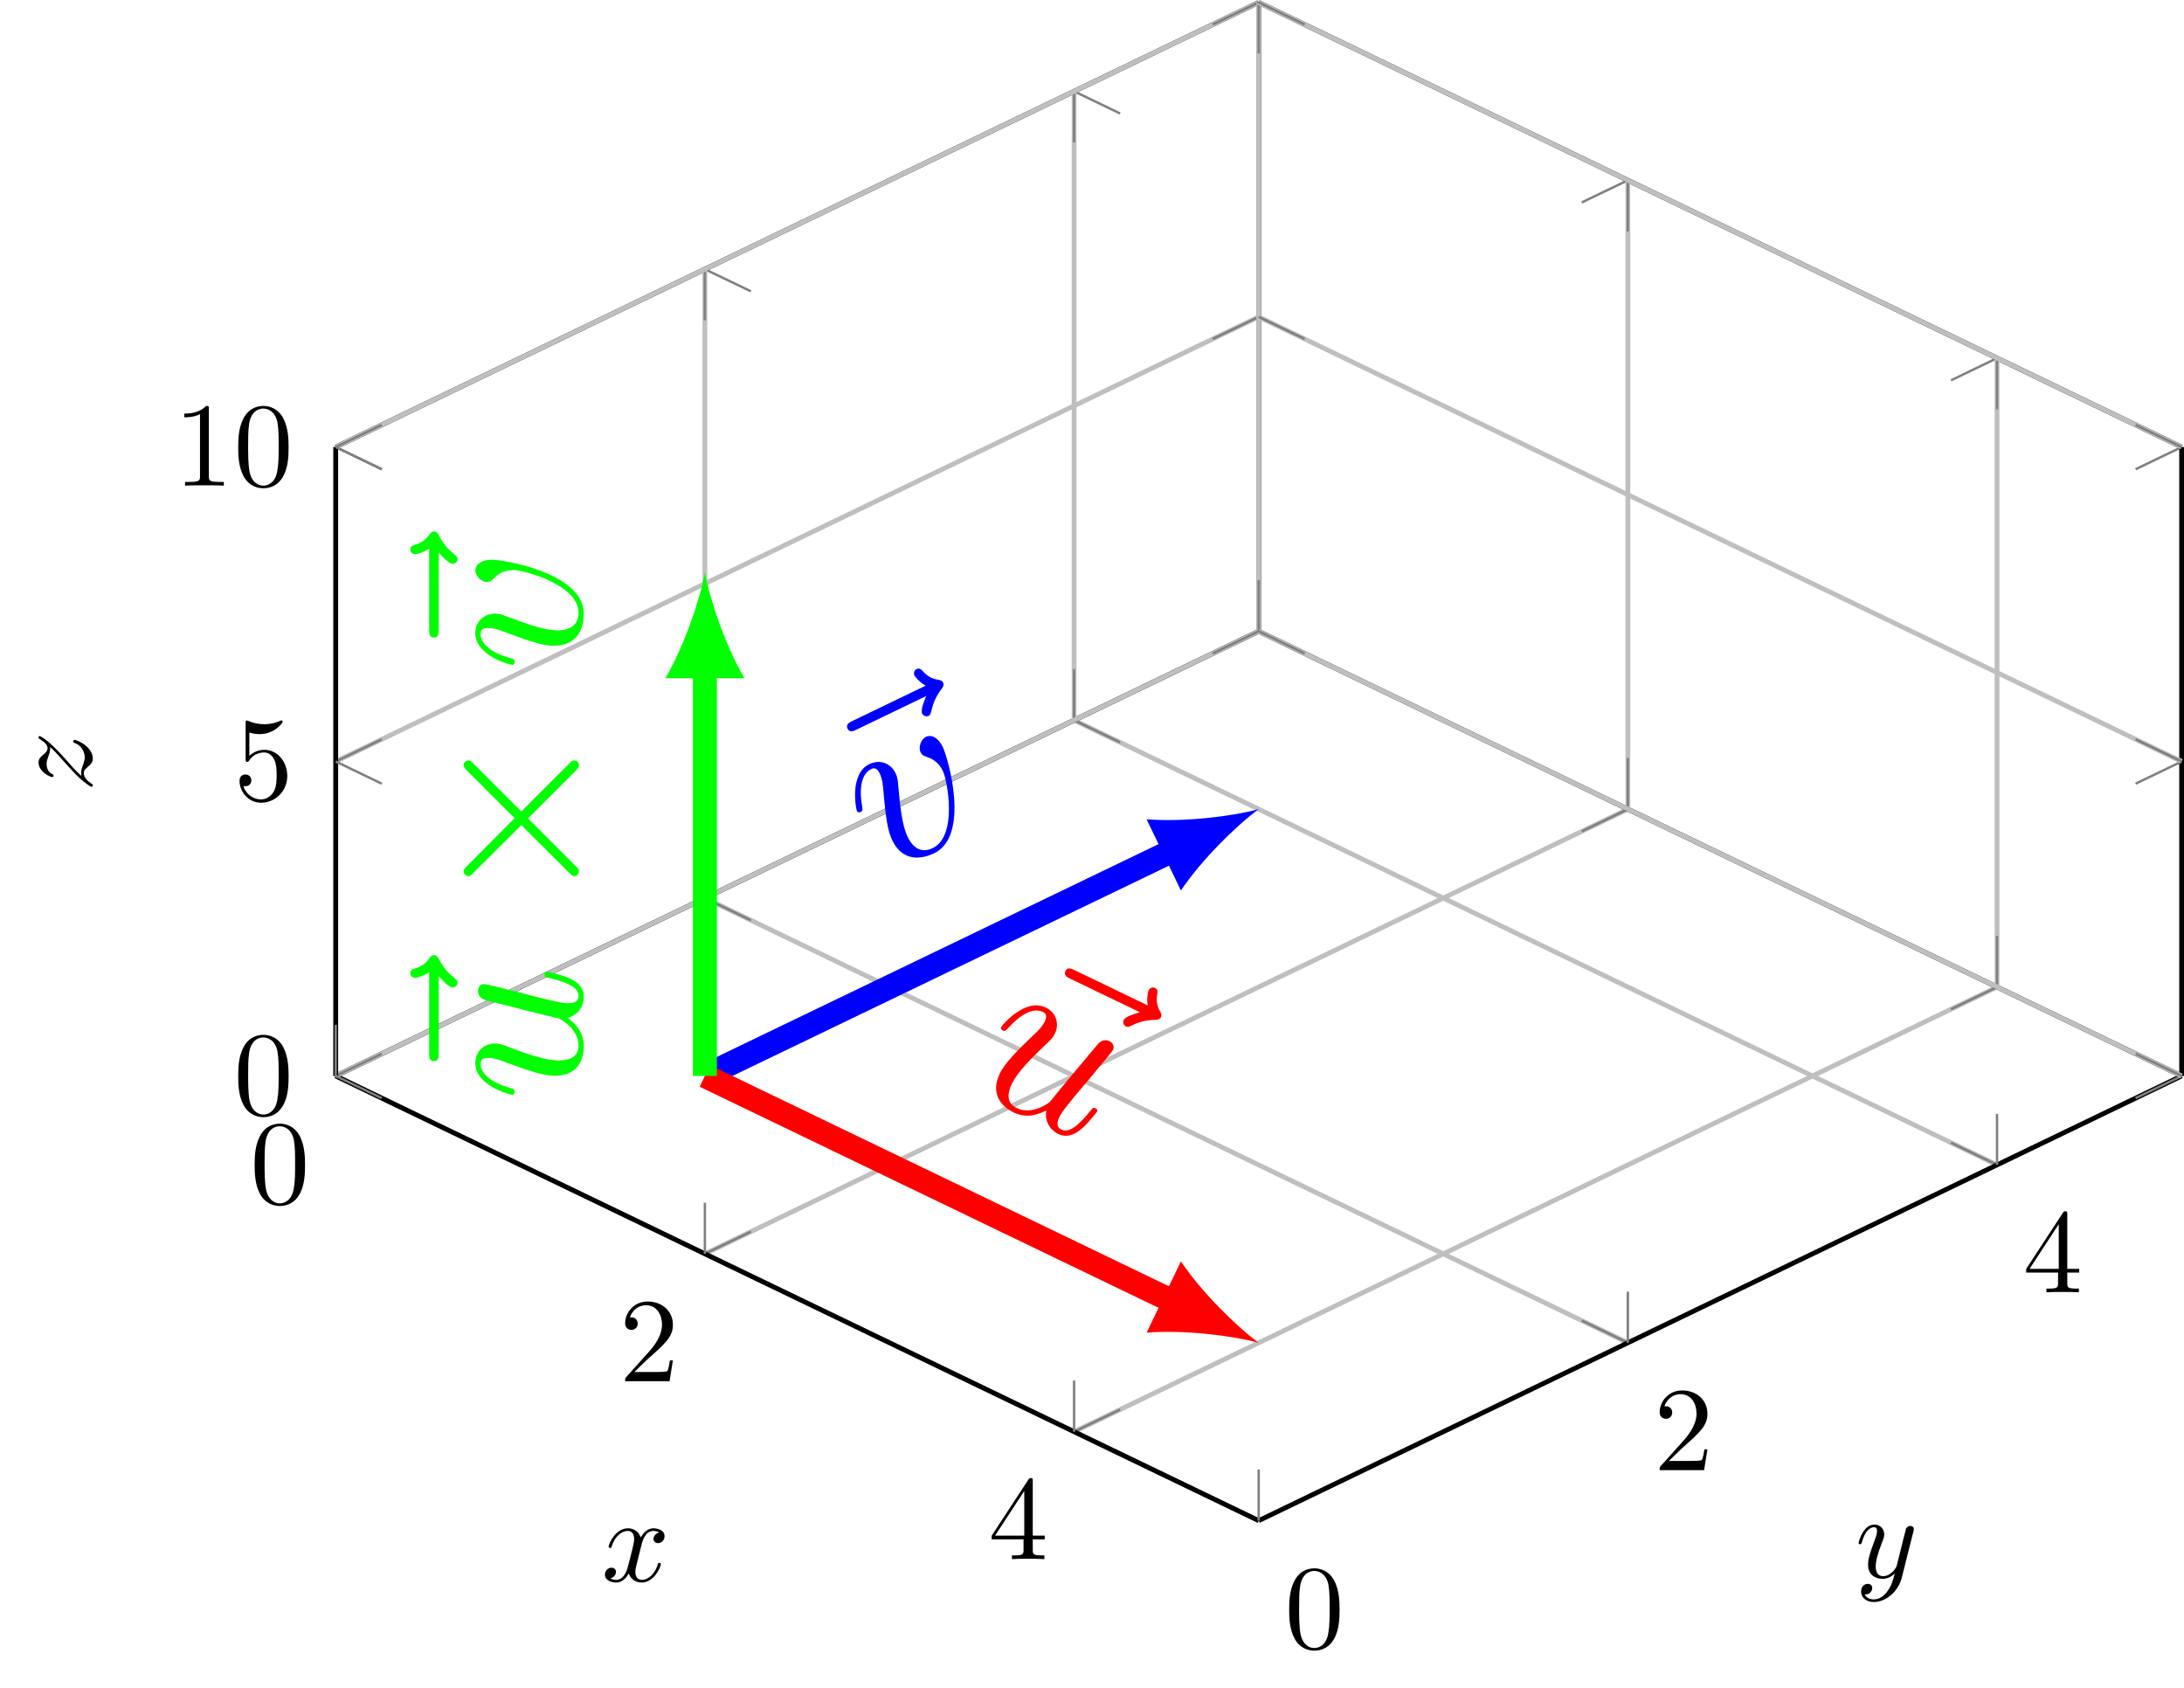 <?xml version='1.0' encoding='UTF-8'?>
<!-- This file was generated by dvisvgm 3.2.2 -->
<svg version='1.1' xmlns='http://www.w3.org/2000/svg' xmlns:xlink='http://www.w3.org/1999/xlink' width='272.574pt' height='210.639pt' viewBox='0 -140.426 181.716 140.426'>
<defs>
<clipPath id='clip1'>
<path d='M181.52 50.914V103.234L104.727 140.227L27.934 103.234V50.914L104.727 13.918Z'/>
</clipPath>
</defs>
<g id='page1'>
<g transform='matrix(1 0 0 -1 0 0)'>
<path d='M27.934 50.914L104.727 87.906M58.648 36.117L135.441 73.109M89.367 21.316L166.16 58.312' stroke='#bfbfbf' fill='none' stroke-width='.399' stroke-miterlimit='10'/>
<path d='M27.934 50.914L104.727 13.918M58.648 65.711L135.441 28.715M89.367 80.508L166.16 43.516' stroke='#bfbfbf' fill='none' stroke-width='.399' stroke-miterlimit='10'/>
<path d='M27.934 50.914L31.766 52.758M58.648 36.117L62.48 37.961M89.367 21.316L93.199 23.164M104.727 87.906L100.894 86.062M135.441 73.109L131.613 71.266M166.16 58.312L162.328 56.465' stroke='#808080' fill='none' stroke-width='.199' stroke-miterlimit='10'/>
<path d='M27.934 50.914L31.766 49.066M58.648 65.711L62.48 63.863M89.367 80.508L93.199 78.664M104.727 13.918L100.894 15.766M135.441 28.715L131.613 30.562M166.16 43.516L162.328 45.359' stroke='#808080' fill='none' stroke-width='.199' stroke-miterlimit='10'/>
<path d='M27.934 50.914L104.727 13.918' stroke='#000' fill='none' stroke-width='.399' stroke-miterlimit='10'/>
<path d='M104.727 87.906L181.52 50.914' stroke='#000' fill='none' stroke-width='.399' stroke-miterlimit='10'/>
<path d='M27.934 50.914L104.727 87.906' stroke='#000' fill='none' stroke-width='.399' stroke-miterlimit='10'/>
<path d='M104.727 13.918L181.52 50.914' stroke='#000' fill='none' stroke-width='.399' stroke-miterlimit='10'/>
<path d='M25.381 43.501C25.381 44.297 25.331 45.094 24.983 45.831C24.524 46.787 23.708 46.946 23.29 46.946C22.692 46.946 21.965 46.687 21.557 45.761C21.238 45.074 21.188 44.297 21.188 43.501C21.188 42.754 21.228 41.857 21.637 41.101C22.065 40.294 22.792 40.095 23.28 40.095C23.818 40.095 24.574 40.304 25.013 41.25C25.331 41.937 25.381 42.714 25.381 43.501ZM23.28 40.314C22.891 40.314 22.304 40.563 22.124 41.519C22.015 42.116 22.015 43.033 22.015 43.62C22.015 44.257 22.015 44.915 22.095 45.452C22.284 46.638 23.031 46.727 23.28 46.727C23.608 46.727 24.266 46.548 24.455 45.562C24.554 45.004 24.554 44.248 24.554 43.62C24.554 42.873 24.554 42.196 24.445 41.559C24.295 40.613 23.728 40.314 23.28 40.314Z'/>
<path d='M52.782 26.284L53.837 27.309C55.391 28.684 55.988 29.222 55.988 30.217C55.988 31.353 55.092 32.149 53.877 32.149C52.752 32.149 52.015 31.233 52.015 30.347C52.015 29.789 52.513 29.789 52.543 29.789C52.712 29.789 53.06 29.909 53.06 30.317C53.06 30.576 52.881 30.835 52.533 30.835C52.453 30.835 52.433 30.835 52.403 30.825C52.632 31.472 53.17 31.841 53.748 31.841C54.654 31.841 55.082 31.034 55.082 30.217C55.082 29.421 54.584 28.634 54.036 28.017L52.124 25.885C52.015 25.776 52.015 25.756 52.015 25.517H55.709L55.988 27.25H55.739C55.689 26.951 55.62 26.513 55.52 26.364C55.451 26.284 54.793 26.284 54.574 26.284H52.782Z'/>
<path d='M85.162 12.362V11.496C85.162 11.137 85.142 11.028 84.405 11.028H84.196V10.719C84.604 10.749 85.122 10.749 85.54 10.749C85.958 10.749 86.486 10.749 86.895 10.719V11.028H86.686C85.948 11.028 85.929 11.137 85.929 11.496V12.362H86.924V12.671H85.929V17.202C85.929 17.401 85.929 17.461 85.769 17.461C85.68 17.461 85.65 17.461 85.57 17.341L82.513 12.671V12.362H85.162ZM85.222 12.671H82.792L85.222 16.385V12.671Z'/>
<path d='M111.457 6.508C111.457 7.304 111.407 8.101 111.058 8.838C110.6 9.794 109.784 9.953 109.366 9.953C108.768 9.953 108.041 9.694 107.633 8.768C107.314 8.081 107.264 7.304 107.264 6.508C107.264 5.761 107.304 4.864 107.713 4.108C108.141 3.301 108.868 3.102 109.356 3.102C109.893 3.102 110.65 3.311 111.088 4.257C111.407 4.944 111.457 5.721 111.457 6.508ZM109.356 3.321C108.967 3.321 108.38 3.57 108.2 4.526C108.091 5.123 108.091 6.04 108.091 6.627C108.091 7.264 108.091 7.922 108.171 8.459C108.36 9.645 109.107 9.734 109.356 9.734C109.684 9.734 110.342 9.555 110.531 8.569C110.63 8.011 110.63 7.255 110.63 6.627C110.63 5.88 110.63 5.203 110.521 4.566C110.371 3.62 109.804 3.321 109.356 3.321Z'/>
<path d='M138.857 18.885L139.912 19.91C141.466 21.285 142.063 21.823 142.063 22.818C142.063 23.954 141.167 24.75 139.952 24.75C138.827 24.75 138.09 23.834 138.09 22.948C138.09 22.39 138.588 22.39 138.618 22.39C138.787 22.39 139.135 22.51 139.135 22.918C139.135 23.177 138.956 23.436 138.608 23.436C138.528 23.436 138.508 23.436 138.478 23.426C138.707 24.073 139.245 24.442 139.823 24.442C140.729 24.442 141.157 23.635 141.157 22.818C141.157 22.022 140.659 21.235 140.111 20.618L138.2 18.486C138.09 18.377 138.09 18.357 138.09 18.118H141.785L142.063 19.851H141.815C141.765 19.552 141.695 19.114 141.595 18.965C141.526 18.885 140.868 18.885 140.649 18.885H138.857Z'/>
<path d='M171.237 34.558V33.692C171.237 33.333 171.217 33.224 170.48 33.224H170.271V32.915C170.679 32.945 171.197 32.945 171.615 32.945C172.033 32.945 172.561 32.945 172.97 32.915V33.224H172.761C172.023 33.224 172.004 33.333 172.004 33.692V34.558H172.999V34.867H172.004V39.398C172.004 39.597 172.004 39.657 171.844 39.657C171.755 39.657 171.725 39.657 171.645 39.537L168.588 34.867V34.558H171.237ZM171.296 34.867H168.867L171.296 38.581V34.867Z'/>
<path d='M104.727 140.227L100.894 138.383M135.441 125.43L131.613 123.586M166.16 110.633L162.328 108.785' stroke='#808080' fill='none' stroke-width='.199' stroke-miterlimit='10'/>
<path d='M27.934 103.234L31.766 101.387M58.648 118.031L62.48 116.188M89.367 132.828L93.199 130.984' stroke='#808080' fill='none' stroke-width='.199' stroke-miterlimit='10'/>
<path d='M104.727 140.227L181.52 103.234' stroke='#000' fill='none' stroke-width='.399' stroke-miterlimit='10'/>
<path d='M27.934 103.234L104.727 140.227' stroke='#000' fill='none' stroke-width='.399' stroke-miterlimit='10'/>
<path d='M27.934 50.914V103.234M58.648 65.711V118.031M89.367 80.508V132.828' stroke='#bfbfbf' fill='none' stroke-width='.399' stroke-miterlimit='10'/>
<path d='M27.934 50.914V55.164M58.648 65.711V69.961M89.367 80.508V84.762M27.934 103.234V98.981M58.648 118.031V113.777M89.367 132.828V128.578' stroke='#808080' fill='none' stroke-width='.199' stroke-miterlimit='10'/>
<path d='M27.934 50.914L104.727 87.906M27.934 77.074L104.727 114.066M27.934 103.234L104.727 140.227' stroke='#bfbfbf' fill='none' stroke-width='.399' stroke-miterlimit='10'/>
<path d='M27.934 50.914L31.766 52.758M27.934 77.074L31.766 78.918M27.934 103.234L31.766 105.078M104.727 87.906L100.894 86.062M104.727 114.066L100.894 112.223M104.727 140.227L100.894 138.383' stroke='#808080' fill='none' stroke-width='.199' stroke-miterlimit='10'/>
<path d='M27.934 50.914V103.234' stroke='#000' fill='none' stroke-width='.399' stroke-miterlimit='10'/>
<path d='M104.727 87.906V140.227' stroke='#000' fill='none' stroke-width='.399' stroke-miterlimit='10'/>
<path d='M24.013 50.89C24.013 51.686 23.963 52.483 23.615 53.22C23.156 54.176 22.34 54.336 21.922 54.336C21.324 54.336 20.597 54.076 20.189 53.15C19.87 52.463 19.82 51.686 19.82 50.89C19.82 50.143 19.86 49.246 20.269 48.49C20.697 47.683 21.424 47.484 21.912 47.484C22.45 47.484 23.206 47.693 23.645 48.639C23.963 49.326 24.013 50.103 24.013 50.89ZM21.912 47.703C21.523 47.703 20.936 47.952 20.756 48.908C20.647 49.505 20.647 50.422 20.647 51.009C20.647 51.646 20.647 52.304 20.727 52.841C20.916 54.027 21.663 54.116 21.912 54.116C22.24 54.116 22.898 53.937 23.087 52.951C23.186 52.393 23.186 51.637 23.186 51.009C23.186 50.262 23.186 49.585 23.077 48.948C22.927 48.002 22.36 47.703 21.912 47.703Z'/>
<path d='M23.903 75.865C23.903 77.05 23.087 78.046 22.011 78.046C21.533 78.046 21.105 77.886 20.746 77.538V79.48C20.946 79.42 21.274 79.35 21.593 79.35C22.818 79.35 23.515 80.256 23.515 80.386C23.515 80.446 23.485 80.496 23.415 80.496C23.405 80.496 23.385 80.496 23.336 80.466C23.137 80.376 22.649 80.177 21.981 80.177C21.583 80.177 21.125 80.246 20.657 80.456C20.577 80.486 20.557 80.486 20.537 80.486C20.438 80.486 20.438 80.406 20.438 80.246V77.299C20.438 77.12 20.438 77.04 20.577 77.04C20.647 77.04 20.667 77.07 20.707 77.129C20.816 77.289 21.185 77.826 21.991 77.826C22.509 77.826 22.758 77.368 22.838 77.189C22.997 76.821 23.017 76.432 23.017 75.934C23.017 75.586 23.017 74.988 22.778 74.57C22.539 74.182 22.17 73.923 21.713 73.923C20.985 73.923 20.418 74.451 20.249 75.038C20.279 75.028 20.308 75.018 20.418 75.018C20.746 75.018 20.916 75.267 20.916 75.506S20.746 75.994 20.418 75.994C20.279 75.994 19.93 75.925 19.93 75.466C19.93 74.61 20.617 73.644 21.732 73.644C22.888 73.644 23.903 74.6 23.903 75.865Z'/>
<path d='M17.378 106.396C17.378 106.636 17.378 106.656 17.149 106.656C16.531 106.018 15.655 106.018 15.336 106.018V105.709C15.536 105.709 16.123 105.709 16.641 105.968V100.81C16.641 100.451 16.611 100.332 15.715 100.332H15.396V100.023C15.745 100.053 16.611 100.053 17.009 100.053S18.274 100.053 18.622 100.023V100.332H18.304C17.408 100.332 17.378 100.441 17.378 100.81V106.396ZM24.012 103.21C24.012 104.006 23.962 104.803 23.614 105.54C23.156 106.496 22.339 106.656 21.921 106.656C21.323 106.656 20.596 106.396 20.188 105.47C19.869 104.783 19.82 104.006 19.82 103.21C19.82 102.463 19.859 101.566 20.268 100.81C20.696 100.003 21.423 99.804 21.911 99.804C22.449 99.804 23.206 100.013 23.644 100.959C23.962 101.646 24.012 102.423 24.012 103.21ZM21.911 100.023C21.522 100.023 20.935 100.272 20.756 101.228C20.646 101.826 20.646 102.742 20.646 103.329C20.646 103.966 20.646 104.624 20.726 105.161C20.915 106.347 21.662 106.436 21.911 106.436C22.24 106.436 22.897 106.257 23.086 105.271C23.186 104.713 23.186 103.957 23.186 103.329C23.186 102.582 23.186 101.905 23.076 101.268C22.927 100.322 22.359 100.023 21.911 100.023Z'/>
<path d='M104.727 13.918V18.172M135.441 28.715V32.969M166.16 43.516V47.766' stroke='#808080' fill='none' stroke-width='.199' stroke-miterlimit='10'/>
<path d='M181.52 50.914L177.688 49.066M181.52 77.074L177.688 75.227M181.52 103.234L177.688 101.387' stroke='#808080' fill='none' stroke-width='.199' stroke-miterlimit='10'/>
<path d='M181.52 50.914V103.234' stroke='#000' fill='none' stroke-width='.399' stroke-miterlimit='10'/>
<path d='M27.934 50.914V55.164M58.648 36.117V40.367M89.367 21.316V25.57' stroke='#808080' fill='none' stroke-width='.199' stroke-miterlimit='10'/>
<path d='M27.934 50.914L31.766 49.066M27.934 77.074L31.766 75.227M27.934 103.234L31.766 101.387' stroke='#808080' fill='none' stroke-width='.199' stroke-miterlimit='10'/>
<path d='M104.727 87.906V140.227M135.441 73.109V125.43M166.16 58.312V110.633' stroke='#bfbfbf' fill='none' stroke-width='.399' stroke-miterlimit='10'/>
<path d='M104.727 87.906V92.16M135.441 73.109V77.363M166.16 58.312V62.562M104.727 140.227V135.977M135.441 125.43V121.18M166.16 110.633V106.379' stroke='#808080' fill='none' stroke-width='.199' stroke-miterlimit='10'/>
<path d='M104.727 87.906L181.52 50.914M104.727 114.066L181.52 77.074M104.727 140.227L181.52 103.234' stroke='#bfbfbf' fill='none' stroke-width='.399' stroke-miterlimit='10'/>
<path d='M104.727 87.906L108.555 86.062M104.727 114.066L108.555 112.223M104.727 140.227L108.555 138.383M181.52 50.914L177.688 52.758M181.52 77.074L177.688 78.918M181.52 103.234L177.688 105.078' stroke='#808080' fill='none' stroke-width='.199' stroke-miterlimit='10'/>
<path d='M58.648 50.914L97.617 69.684' stroke='#00f' fill='none' stroke-width='1.993' stroke-miterlimit='10' clip-path='url(#clip1)'/>
<path d='M104.727 73.109C102.43 72.488 98.438 72.027 95.402 72.266L98.254 66.344C99.957 68.867 102.809 71.699 104.727 73.109' fill='#00f' clip-path='url(#clip1)'/>
<path d='M77.063 82.52C76.924 82.166 76.574 81.378 76.73 81.055C76.816 80.876 77.082 80.782 77.261 80.869C77.423 80.947 77.452 81.116 77.49 81.267C77.576 81.64 77.746 82.341 78.346 83.116C78.437 83.248 78.573 83.424 78.469 83.64C78.383 83.819 78.214 83.848 78.045 83.877C77.521 83.956 77.168 84.184 76.817 84.546C76.703 84.69 76.519 84.889 76.268 84.767C76.017 84.646 76.021 84.361 76.09 84.218C76.134 84.128 76.554 83.623 77.022 83.385L70.976 80.471C70.671 80.325 70.348 80.169 70.52 79.81C70.693 79.451 71.016 79.607 71.321 79.754L77.063 82.52Z' fill='#00f' clip-path='url(#clip1)'/>
<path d='M78.45 78.256C77.983 79.225 77.379 79.288 77.056 79.132C76.607 78.916 76.401 78.242 76.592 77.847C76.704 77.614 76.846 77.549 77.138 77.447C77.687 77.27 78.145 76.916 78.457 76.27C78.82 75.516 79.705 70.88 77.605 69.869C76.69 69.428 75.975 69.857 75.525 70.79C75.041 71.794 74.895 73.338 74.733 75.095C74.712 75.461 74.681 75.755 74.517 76.096C74.128 76.904 73.234 77.291 72.337 76.859C70.65 76.046 71.222 73.116 71.299 72.954C71.386 72.775 71.565 72.861 71.601 72.879C71.781 72.965 71.781 73.009 71.733 73.34C71.38 75.403 71.953 76.187 72.473 76.438C72.617 76.507 72.922 76.654 73.198 76.08C73.414 75.631 73.468 75.06 73.498 74.677C73.712 72.215 73.876 71.277 74.247 70.506C75.181 68.568 76.898 69.041 77.723 69.439C80.738 70.891 78.9 77.323 78.45 78.256Z' fill='#00f' clip-path='url(#clip1)'/>
<path d='M58.648 50.914L97.617 32.141' stroke='#f00' fill='none' stroke-width='1.993' stroke-miterlimit='10' clip-path='url(#clip1)'/>
<path d='M104.727 28.715C102.809 30.125 99.957 32.961 98.254 35.484L95.402 29.559C98.438 29.801 102.43 29.336 104.727 28.715' fill='#f00' clip-path='url(#clip1)'/>
<path d='M94.844 56.213C94.48 56.101 93.646 55.884 93.491 55.561C93.404 55.382 93.497 55.116 93.677 55.029C93.838 54.952 93.989 55.034 94.13 55.098C94.475 55.264 95.129 55.568 96.109 55.582C96.269 55.593 96.492 55.597 96.596 55.812C96.682 55.991 96.6 56.141 96.518 56.292C96.253 56.751 96.21 57.169 96.274 57.669C96.316 57.848 96.357 58.115 96.106 58.236C95.855 58.357 95.634 58.176 95.565 58.032C95.522 57.943 95.389 57.299 95.495 56.784L89.448 59.697C89.143 59.844 88.82 60 88.647 59.641C88.474 59.282 88.797 59.126 89.102 58.979L94.844 56.213Z' fill='#f00' clip-path='url(#clip1)'/>
<path d='M87.06 48.049C86.904 47.219 87.307 46.45 88.078 46.078C88.706 45.775 89.318 45.989 89.881 46.425C90.498 46.924 91.258 47.907 91.276 47.943C91.362 48.122 91.201 48.2 91.147 48.226C90.967 48.312 90.915 48.249 90.74 48.023C90.005 47.14 89.076 46.084 88.322 46.447C87.946 46.628 87.879 46.948 88.164 47.54C88.354 47.935 88.975 48.675 89.421 49.233L90.858 50.929C91.041 51.173 91.549 51.768 91.75 52.003C92.039 52.372 92.547 52.967 92.599 53.075C92.754 53.398 92.581 53.68 92.312 53.81C92.222 53.853 91.747 54.06 91.31 53.519C90.337 52.373 88.035 49.614 87.362 48.767C87.309 48.703 85.9 47.614 84.59 48.245C83.657 48.694 83.867 49.588 84.186 50.252C84.671 51.257 85.856 52.432 86.919 53.446C87.393 53.88 87.604 54.088 87.768 54.429C88.157 55.237 87.903 56.177 87.006 56.609C85.301 57.43 83.384 55.148 83.306 54.987C83.22 54.808 83.399 54.721 83.435 54.704C83.615 54.617 83.65 54.645 83.878 54.888C85.078 56.233 86.08 56.569 86.762 56.24C86.924 56.163 87.202 56.006 86.925 55.432C86.718 55.002 86.27 54.576 86.032 54.359C84.513 52.903 83.6 51.972 83.176 51.093C82.355 49.388 83.377 48.343 84.346 47.876C85.531 47.305 86.565 47.802 87.06 48.049Z' fill='#f00' clip-path='url(#clip1)'/>
<path d='M58.648 50.914V84.879' stroke='#0f0' fill='none' stroke-width='1.993' stroke-miterlimit='10' clip-path='url(#clip1)'/>
<path d='M58.648 92.77C58.211 90.43 56.898 86.633 55.363 84.004H61.937C60.402 86.633 59.09 90.43 58.648 92.77' fill='#0f0' clip-path='url(#clip1)'/>
<path d='M36.504 59.215C36.763 58.936 37.321 58.279 37.679 58.279C37.878 58.279 38.078 58.478 38.078 58.677C38.078 58.856 37.938 58.956 37.819 59.056C37.52 59.294 36.962 59.752 36.524 60.629C36.444 60.768 36.345 60.967 36.106 60.967C35.907 60.967 35.807 60.828 35.708 60.689C35.409 60.251 35.05 60.032 34.572 59.872C34.393 59.832 34.134 59.752 34.134 59.474C34.134 59.195 34.393 59.075 34.552 59.075C34.652 59.075 35.289 59.235 35.708 59.553V52.841C35.708 52.502 35.708 52.144 36.106 52.144C36.504 52.144 36.504 52.502 36.504 52.841V59.215Z' fill='#0f0' clip-path='url(#clip1)'/>
<path d='M47.24 55.748C48.056 55.967 48.574 56.664 48.574 57.52C48.574 58.217 48.116 58.675 47.479 58.994C46.762 59.333 45.547 59.592 45.507 59.592C45.307 59.592 45.307 59.412 45.307 59.353C45.307 59.154 45.387 59.134 45.666 59.074C46.782 58.795 48.136 58.416 48.136 57.58C48.136 57.162 47.877 56.963 47.22 56.963C46.782 56.963 45.845 57.202 45.148 57.361L42.997 57.919C42.698 57.978 41.942 58.178 41.643 58.257C41.185 58.357 40.428 58.556 40.308 58.556C39.95 58.556 39.771 58.277 39.771 57.978C39.771 57.879 39.791 57.361 40.468 57.202C41.922 56.823 45.407 55.947 46.463 55.708C46.543 55.688 48.136 54.891 48.136 53.437C48.136 52.401 47.24 52.202 46.503 52.202C45.387 52.202 43.814 52.76 42.44 53.278C41.842 53.517 41.563 53.616 41.185 53.616C40.288 53.616 39.552 52.979 39.552 51.983C39.552 50.091 42.44 49.354 42.619 49.354C42.818 49.354 42.818 49.553 42.818 49.593C42.818 49.792 42.778 49.812 42.459 49.912C40.727 50.409 39.99 51.166 39.99 51.923C39.99 52.103 40.01 52.421 40.647 52.421C41.125 52.421 41.703 52.202 42.001 52.083C43.973 51.346 45.208 50.928 46.184 50.928C48.076 50.928 48.574 52.302 48.574 53.377C48.574 54.692 47.678 55.409 47.24 55.748Z' fill='#0f0' clip-path='url(#clip1)'/>
<path d='M42.818 72.359L38.854 68.375C38.615 68.136 38.576 68.097 38.576 67.937C38.576 67.738 38.755 67.539 38.974 67.539C39.113 67.539 39.153 67.579 39.372 67.798L43.376 71.781L47.379 67.798C47.598 67.579 47.638 67.539 47.778 67.539C47.997 67.539 48.176 67.738 48.176 67.937C48.176 68.097 48.136 68.136 47.897 68.375L43.933 72.339L48.056 76.462C48.076 76.502 48.176 76.641 48.176 76.761C48.176 77 47.997 77.159 47.778 77.159C47.738 77.159 47.658 77.159 47.558 77.099C47.518 77.079 44.392 73.913 43.376 72.917L39.731 76.562C39.611 76.661 39.352 76.96 39.233 77.059C39.193 77.079 39.113 77.159 38.974 77.159C38.755 77.159 38.576 77 38.576 76.761C38.576 76.601 38.655 76.522 38.874 76.303L42.818 72.359Z' fill='#0f0' clip-path='url(#clip1)'/>
<path d='M36.504 94.457C36.763 94.178 37.321 93.521 37.679 93.521C37.878 93.521 38.078 93.72 38.078 93.919C38.078 94.098 37.938 94.198 37.819 94.298C37.52 94.536 36.962 94.994 36.524 95.871C36.444 96.01 36.345 96.209 36.106 96.209C35.907 96.209 35.807 96.07 35.708 95.931C35.409 95.493 35.05 95.274 34.572 95.114C34.393 95.074 34.134 94.994 34.134 94.716C34.134 94.437 34.393 94.317 34.552 94.317C34.652 94.317 35.289 94.477 35.708 94.795V88.083C35.708 87.744 35.708 87.386 36.106 87.386C36.504 87.386 36.504 87.744 36.504 88.083V94.457Z' fill='#0f0' clip-path='url(#clip1)'/>
<path d='M40.946 93.858C39.87 93.858 39.552 93.34 39.552 92.981C39.552 92.484 40.069 92.005 40.508 92.005C40.767 92.005 40.886 92.105 41.105 92.324C41.503 92.742 42.021 93.001 42.738 93.001C43.575 93.001 48.136 91.786 48.136 89.456C48.136 88.44 47.439 87.982 46.403 87.982C45.288 87.982 43.834 88.52 42.181 89.137C41.842 89.277 41.563 89.376 41.185 89.376C40.288 89.376 39.552 88.739 39.552 87.743C39.552 85.871 42.44 85.114 42.619 85.114C42.818 85.114 42.818 85.313 42.818 85.353C42.818 85.552 42.778 85.572 42.459 85.672C40.448 86.249 39.99 87.106 39.99 87.683C39.99 87.843 39.99 88.181 40.627 88.181C41.125 88.181 41.663 87.982 42.021 87.843C44.332 86.966 45.248 86.707 46.104 86.707C48.255 86.707 48.574 88.46 48.574 89.376C48.574 92.723 41.982 93.858 40.946 93.858Z' fill='#0f0' clip-path='url(#clip1)'/>
<path d='M53.37 11.887C53.43 12.146 53.659 13.062 54.356 13.062C54.406 13.062 54.645 13.062 54.854 12.933C54.575 12.883 54.376 12.634 54.376 12.395C54.376 12.236 54.486 12.047 54.754 12.047C54.973 12.047 55.292 12.226 55.292 12.624C55.292 13.142 54.705 13.282 54.366 13.282C53.788 13.282 53.44 12.754 53.32 12.525C53.071 13.182 52.534 13.282 52.245 13.282C51.209 13.282 50.641 11.997 50.641 11.748C50.641 11.648 50.741 11.648 50.761 11.648C50.841 11.648 50.871 11.668 50.891 11.758C51.229 12.814 51.886 13.062 52.225 13.062C52.414 13.062 52.763 12.973 52.763 12.395C52.763 12.087 52.593 11.419 52.225 10.025C52.066 9.408 51.717 8.99 51.279 8.99C51.219 8.99 50.99 8.99 50.781 9.119C51.03 9.169 51.249 9.378 51.249 9.657C51.249 9.926 51.03 10.005 50.881 10.005C50.582 10.005 50.333 9.746 50.333 9.428C50.333 8.97 50.831 8.77 51.269 8.77C51.926 8.77 52.285 9.467 52.315 9.527C52.434 9.159 52.792 8.77 53.39 8.77C54.416 8.77 54.983 10.055 54.983 10.304C54.983 10.404 54.894 10.404 54.864 10.404C54.774 10.404 54.754 10.364 54.734 10.294C54.406 9.228 53.729 8.99 53.41 8.99C53.021 8.99 52.862 9.308 52.862 9.647C52.862 9.866 52.922 10.085 53.031 10.523L53.37 11.887Z'/>
<path d='M159.192 12.983C159.232 13.123 159.232 13.142 159.232 13.212C159.232 13.391 159.092 13.481 158.943 13.481C158.843 13.481 158.684 13.421 158.594 13.272C158.574 13.222 158.495 12.913 158.455 12.734C158.385 12.475 158.315 12.206 158.256 11.937L157.808 10.145C157.768 9.996 157.339 9.299 156.682 9.299C156.174 9.299 156.065 9.737 156.065 10.105C156.065 10.563 156.234 11.181 156.573 12.057C156.732 12.465 156.772 12.575 156.772 12.774C156.772 13.222 156.453 13.591 155.955 13.591C155.009 13.591 154.641 12.147 154.641 12.057C154.641 11.957 154.74 11.957 154.76 11.957C154.86 11.957 154.87 11.977 154.919 12.137C155.189 13.073 155.587 13.371 155.925 13.371C156.005 13.371 156.174 13.371 156.174 13.053C156.174 12.804 156.075 12.545 156.005 12.356C155.607 11.3 155.428 10.732 155.428 10.265C155.428 9.378 156.055 9.079 156.642 9.079C157.031 9.079 157.369 9.249 157.648 9.527C157.519 9.01 157.399 8.522 157.001 7.994C156.742 7.655 156.364 7.366 155.905 7.366C155.766 7.366 155.318 7.396 155.149 7.785C155.308 7.785 155.438 7.785 155.577 7.904C155.676 7.994 155.776 8.123 155.776 8.313C155.776 8.621 155.507 8.661 155.408 8.661C155.179 8.661 154.85 8.502 154.85 8.014C154.85 7.516 155.288 7.147 155.905 7.147C156.931 7.147 157.957 8.054 158.236 9.179L159.192 12.983Z'/>
<path d='M6.783 75.862C6.206 76.4 5.957 76.689 5.648 77.048C5.638 77.048 5.111 77.665 4.752 78.024C3.826 78.97 3.348 79.189 3.308 79.189C3.208 79.189 3.208 79.099 3.208 79.079C3.208 79.009 3.228 78.98 3.318 78.93C3.796 78.631 3.955 78.422 3.955 78.183C3.955 77.944 3.806 77.824 3.637 77.675C3.407 77.486 3.208 77.316 3.208 76.988C3.208 76.241 4.135 75.783 4.344 75.783C4.393 75.783 4.453 75.813 4.453 75.902C4.453 75.992 4.403 76.012 4.344 76.032C3.886 76.221 3.876 76.799 3.876 76.878C3.876 77.087 3.945 77.276 4.025 77.506C4.174 77.904 4.174 78.014 4.174 78.272C4.602 77.914 5.32 77.077 5.479 76.888L6.315 75.992C6.982 75.315 7.55 74.966 7.62 74.966C7.72 74.966 7.72 75.066 7.72 75.086C7.72 75.166 7.7 75.185 7.59 75.245C7.242 75.474 6.973 75.773 6.973 76.091C6.973 76.321 7.062 76.42 7.351 76.669C7.56 76.838 7.72 77.018 7.72 77.306C7.72 78.292 6.455 78.87 6.186 78.87C6.136 78.87 6.086 78.83 6.086 78.751C6.086 78.661 6.146 78.641 6.216 78.611C6.863 78.382 7.052 77.745 7.052 77.416C7.052 77.217 6.992 77.038 6.923 76.828C6.793 76.49 6.754 76.341 6.754 76.131C6.754 76.111 6.754 75.952 6.783 75.862Z'/>
</g>
</g>
</svg>